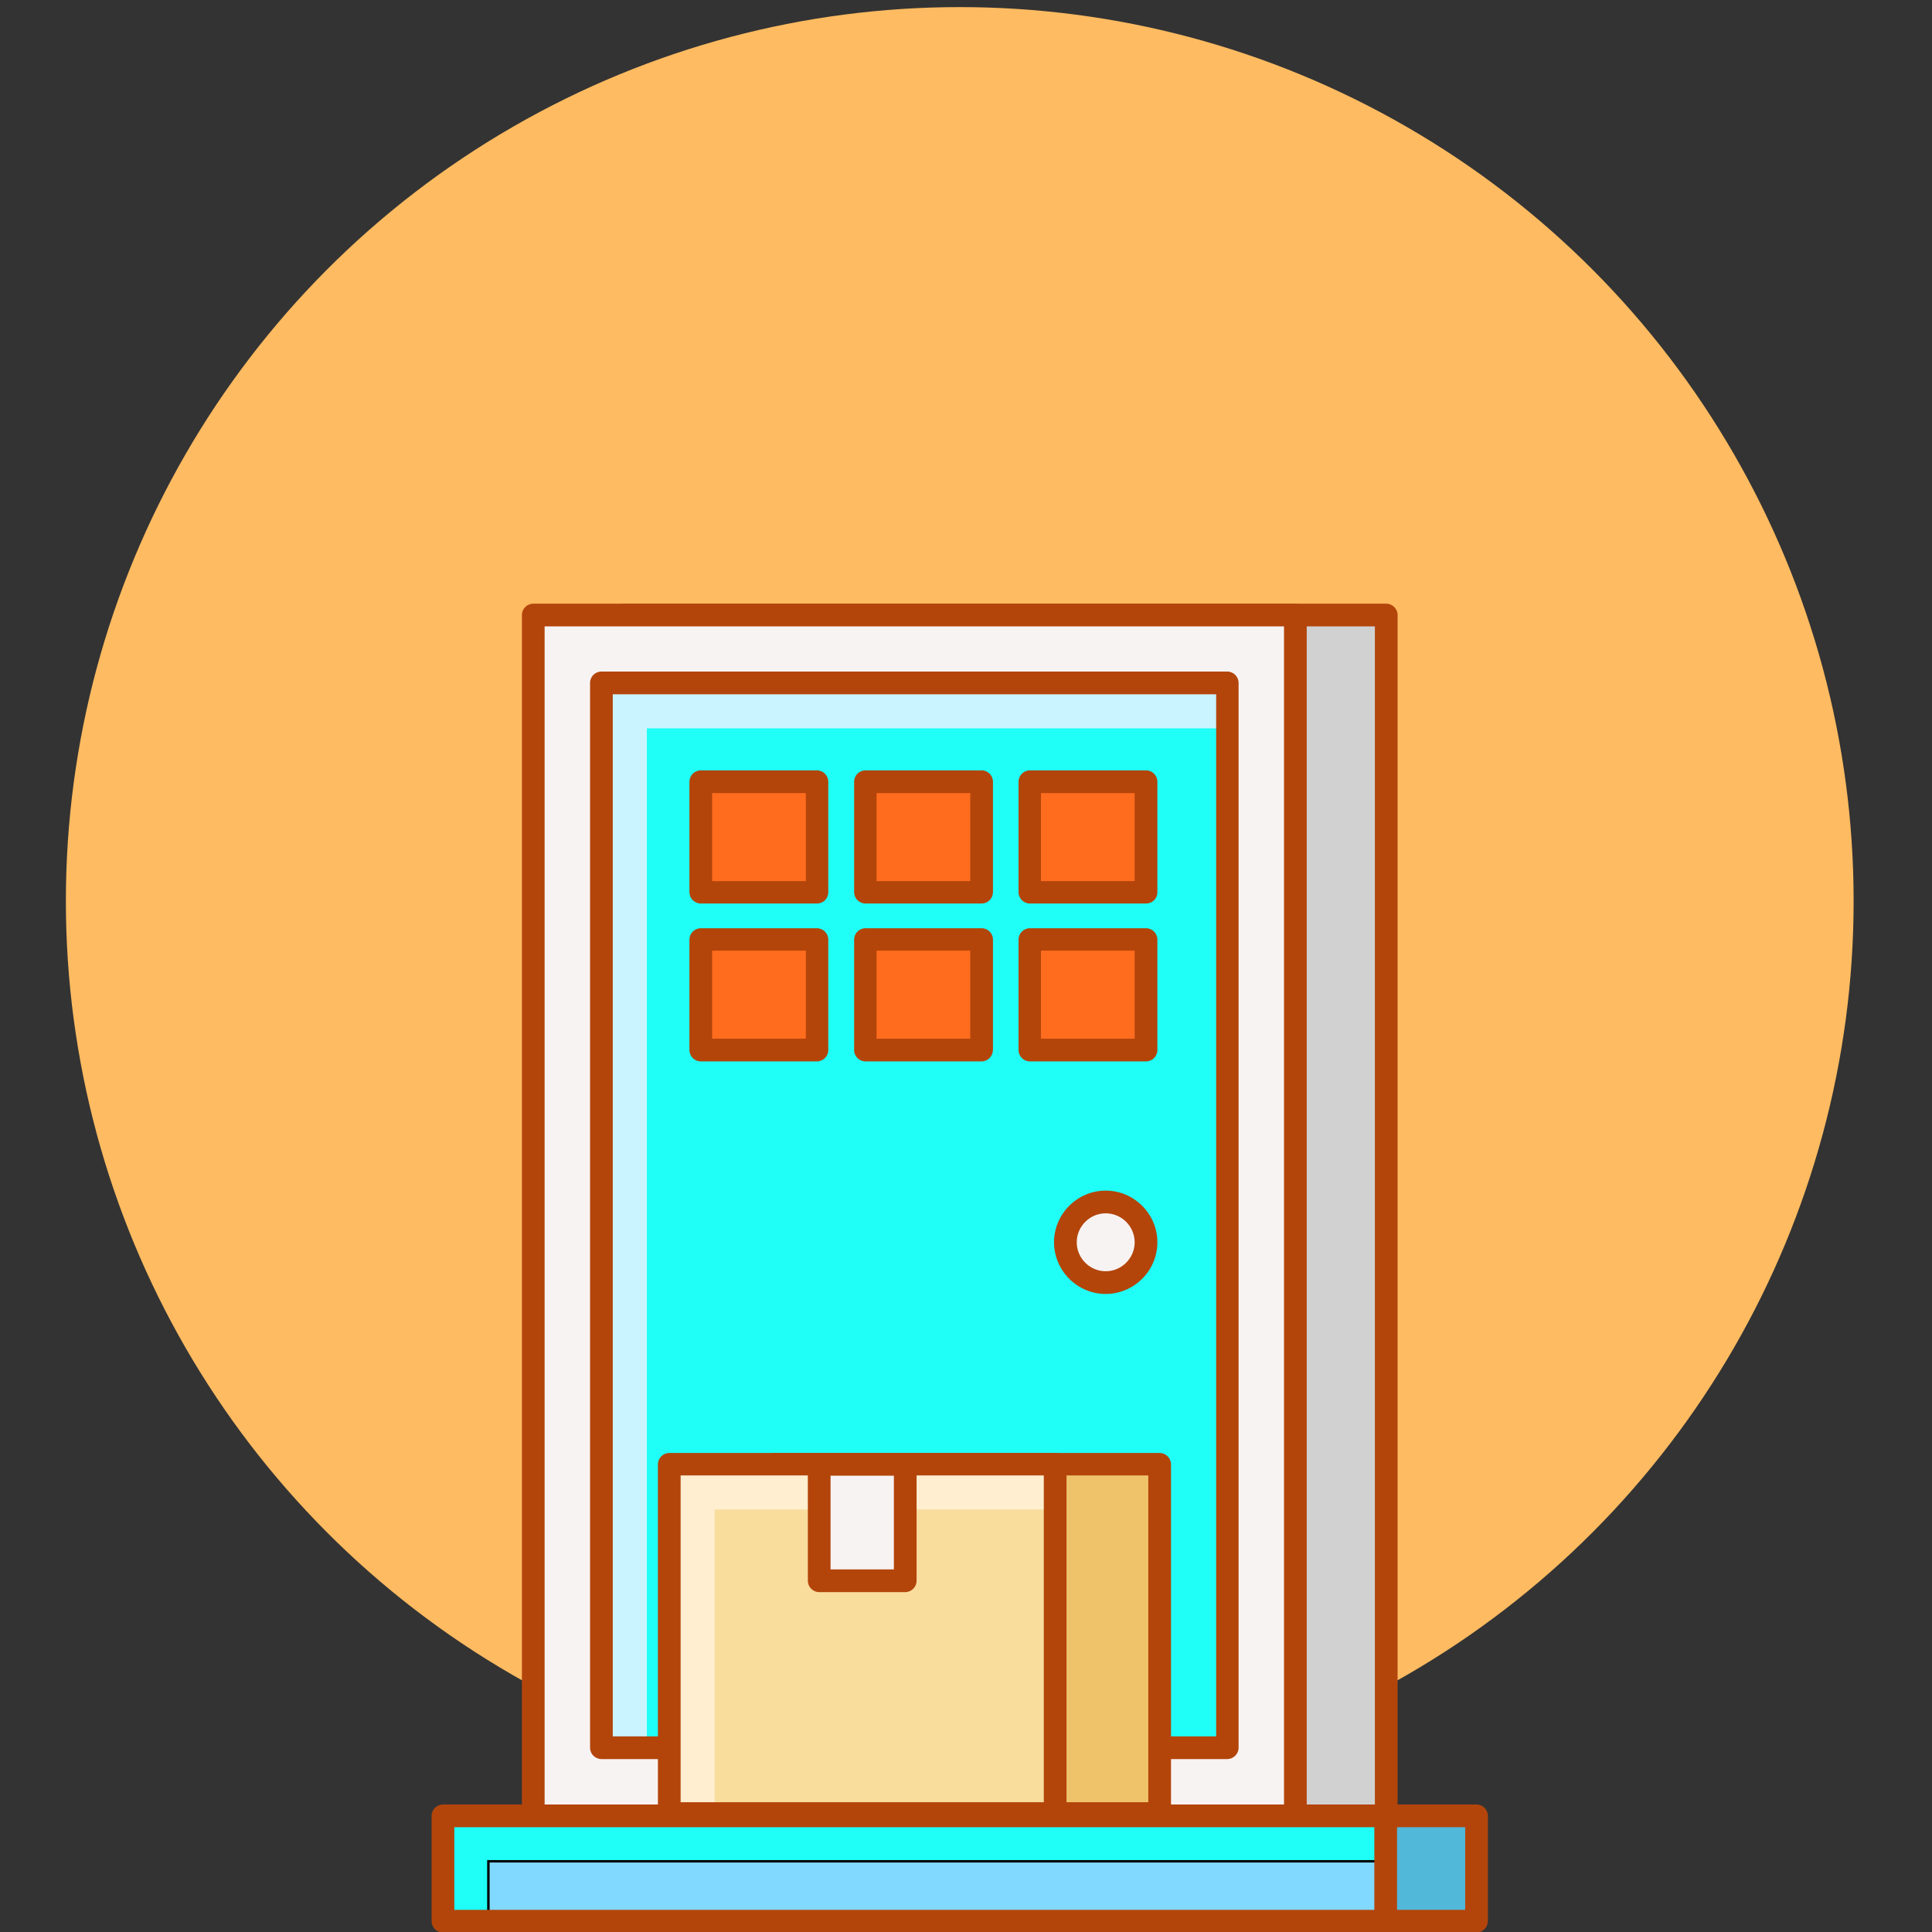 <?xml version="1.0" encoding="utf-8"?>
<!-- Generator: Adobe Illustrator 27.1.1, SVG Export Plug-In . SVG Version: 6.00 Build 0)  -->
<svg version="1.1" id="레이어_1" xmlns="http://www.w3.org/2000/svg" xmlns:xlink="http://www.w3.org/1999/xlink" x="0px"
	 y="0px" viewBox="0 0 680.4 680.4" style="enable-background:new 0 0 680.4 680.4;" xml:space="preserve">
<rect x="0" y="0" width="680.4" height="680.4" fill="#333333" stroke="none"/>
<style type="text/css">
	.st0{fill:#FFBB61;}
	.st1{fill:#D1D1D1;}
	.st2{fill:#B3450B;}
	.st3{fill:#F8F3F3;}
	.st4{fill:#1FFFF7;stroke:#000000;stroke-width:0.866;stroke-miterlimit:10;}
	.st5{fill:#CAF4FF;}
	.st6{fill:#EFC36A;}
	.st7{fill:#F9DD9D;}
	.st8{fill:#FFEECF;}
	.st9{fill:#FF6C1E;stroke:#000000;stroke-width:0.866;stroke-miterlimit:10;}
	.st10{fill:#52B8D9;}
	.st11{fill:#82D9FF;}
</style>
<circle class="st0" cx="338" cy="317.3" r="314.8"/>
<path class="st1" d="M219.8,216.6h268.4v422.9H219.8V216.6z"/>
<path class="st2" d="M488.2,643.5H219.8c-2.2,0-4-1.8-4-4V216.6c0-2.2,1.8-4,4-4h268.4c2.2,0,4,1.8,4,4v422.9
	C492.2,641.7,490.4,643.5,488.2,643.5z M223.8,635.5h260.4V220.6H223.8V635.5z"/>
<path class="st3" d="M187.8,216.6h268.4v422.9H187.8V216.6z"/>
<path class="st2" d="M456.2,643.5H187.8c-2.2,0-4-1.8-4-4V216.6c0-2.2,1.8-4,4-4h268.4c2.2,0,4,1.8,4,4v422.9
	C460.2,641.7,458.4,643.5,456.2,643.5z M191.8,635.5h260.4V220.6H191.8V635.5z"/>
<path class="st4" d="M211.8,615.5h220.4v-375H211.8V615.5z"/>
<path class="st5" d="M227.8,256.5h204.5v-16H211.8v375h16V256.5z"/>
<path class="st2" d="M432.2,619.5H211.8c-2.2,0-4-1.8-4-4v-375c0-2.2,1.8-4,4-4h220.4c2.2,0,4,1.8,4,4v375
	C436.2,617.7,434.4,619.5,432.2,619.5z M215.8,611.5h212.5v-367H215.8V611.5z"/>
<path class="st6" d="M272.5,515.7h135.9v123H272.5V515.7z"/>
<path class="st2" d="M408.3,642.7H272.5c-2.2,0-4-1.8-4-4V515.7c0-2.2,1.8-4,4-4h135.9c2.2,0,4,1.8,4,4v123
	C412.3,640.9,410.6,642.7,408.3,642.7z M276.5,634.7h127.9V519.6H276.5V634.7z"/>
<path class="st7" d="M235.7,515.7h135.8v123H235.7V515.7z"/>
<path class="st8" d="M251.7,531.6h119.9v-16H235.7v123h16V531.6z"/>
<path class="st2" d="M371.5,642.7H235.7c-2.2,0-4-1.8-4-4V515.7c0-2.2,1.8-4,4-4h135.9c2.2,0,4,1.8,4,4v123
	C375.5,640.9,373.8,642.7,371.5,642.7z M239.7,634.7h127.9V519.6H239.7V634.7z"/>
<path class="st3" d="M288.5,515.7h30.3v41h-30.3V515.7z"/>
<path class="st2" d="M318.8,560.7h-30.3c-2.2,0-4-1.8-4-4v-41c0-2.2,1.8-4,4-4h30.3c2.2,0,4,1.8,4,4v41
	C322.8,558.9,321,560.7,318.8,560.7z M292.5,552.7h22.3v-33h-22.3V552.7z"/>
<path class="st9" d="M246.8,275.3h40.9v38.9h-40.9V275.3z"/>
<path class="st9" d="M304.7,275.3h40.9v38.9h-40.9V275.3z"/>
<path class="st9" d="M362.6,275.3h40.9v38.9h-40.9V275.3z"/>
<path class="st9" d="M246.8,330.9h40.9v38.9h-40.9V330.9z"/>
<path class="st9" d="M304.7,330.9h40.9v38.9h-40.9V330.9z"/>
<path class="st9" d="M362.6,330.9h40.9v38.9h-40.9V330.9z"/>
<g>
	<path class="st2" d="M287.7,318.2h-40.9c-2.2,0-4-1.8-4-4v-38.9c0-2.2,1.8-4,4-4h40.9c2.2,0,4,1.8,4,4v38.9
		C291.7,316.5,289.9,318.2,287.7,318.2z M250.8,310.3h33v-31h-33V310.3z"/>
	<path class="st2" d="M345.7,318.2h-40.9c-2.2,0-4-1.8-4-4v-38.9c0-2.2,1.8-4,4-4h40.9c2.2,0,4,1.8,4,4v38.9
		C349.6,316.5,347.9,318.2,345.7,318.2z M308.7,310.3h33v-31h-33V310.3z"/>
	<path class="st2" d="M403.6,318.2h-40.9c-2.2,0-4-1.8-4-4v-38.9c0-2.2,1.8-4,4-4h40.9c2.2,0,4,1.8,4,4v38.9
		C407.6,316.5,405.8,318.2,403.6,318.2z M366.6,310.3h33v-31h-33V310.3z"/>
	<path class="st2" d="M287.7,373.8h-40.9c-2.2,0-4-1.8-4-4v-38.9c0-2.2,1.8-4,4-4h40.9c2.2,0,4,1.8,4,4v38.9
		C291.7,372,289.9,373.8,287.7,373.8z M250.8,365.8h33v-31h-33V365.8z"/>
	<path class="st2" d="M345.7,373.8h-40.9c-2.2,0-4-1.8-4-4v-38.9c0-2.2,1.8-4,4-4h40.9c2.2,0,4,1.8,4,4v38.9
		C349.6,372,347.9,373.8,345.7,373.8z M308.7,365.8h33v-31h-33V365.8z"/>
	<path class="st2" d="M403.6,373.8h-40.9c-2.2,0-4-1.8-4-4v-38.9c0-2.2,1.8-4,4-4h40.9c2.2,0,4,1.8,4,4v38.9
		C407.6,372,405.8,373.8,403.6,373.8z M366.6,365.8h33v-31h-33V365.8z"/>
</g>
<path class="st10" d="M188,639.5h331.9v37.1H188V639.5z"/>
<path class="st2" d="M519.9,680.6H188c-2.2,0-4-1.8-4-4v-37.1c0-2.2,1.8-4,4-4H520c2.2,0,4,1.8,4,4v37.1
	C523.9,678.8,522.2,680.6,519.9,680.6z M192,672.6h324v-29.1H192V672.6z"/>
<path class="st11" d="M156,639.5H488v37.1H156V639.5z"/>
<path class="st4" d="M172,655.5h316v-16H156v37.1h16V655.5z"/>
<path class="st2" d="M488,680.6H156c-2.2,0-4-1.8-4-4v-37.1c0-2.2,1.8-4,4-4H488c2.2,0,4,1.8,4,4v37.1
	C492,678.8,490.2,680.6,488,680.6z M160,672.6h324v-29.1H160V672.6z"/>
<path class="st3" d="M403.6,437.5c0,7.8-6.4,14.2-14.2,14.2c-7.8,0-14.2-6.4-14.2-14.2c0-7.8,6.4-14.2,14.2-14.2
	C397.2,423.3,403.6,429.7,403.6,437.5z"/>
<path class="st2" d="M389.4,455.7c-10,0-18.2-8.2-18.2-18.2c0-10,8.2-18.2,18.2-18.2c10,0,18.2,8.2,18.2,18.2
	C407.6,447.5,399.4,455.7,389.4,455.7z M389.4,427.3c-5.6,0-10.2,4.6-10.2,10.2c0,5.6,4.6,10.2,10.2,10.2c5.6,0,10.2-4.6,10.2-10.2
	C399.6,431.9,395,427.3,389.4,427.3z"/>
</svg>
